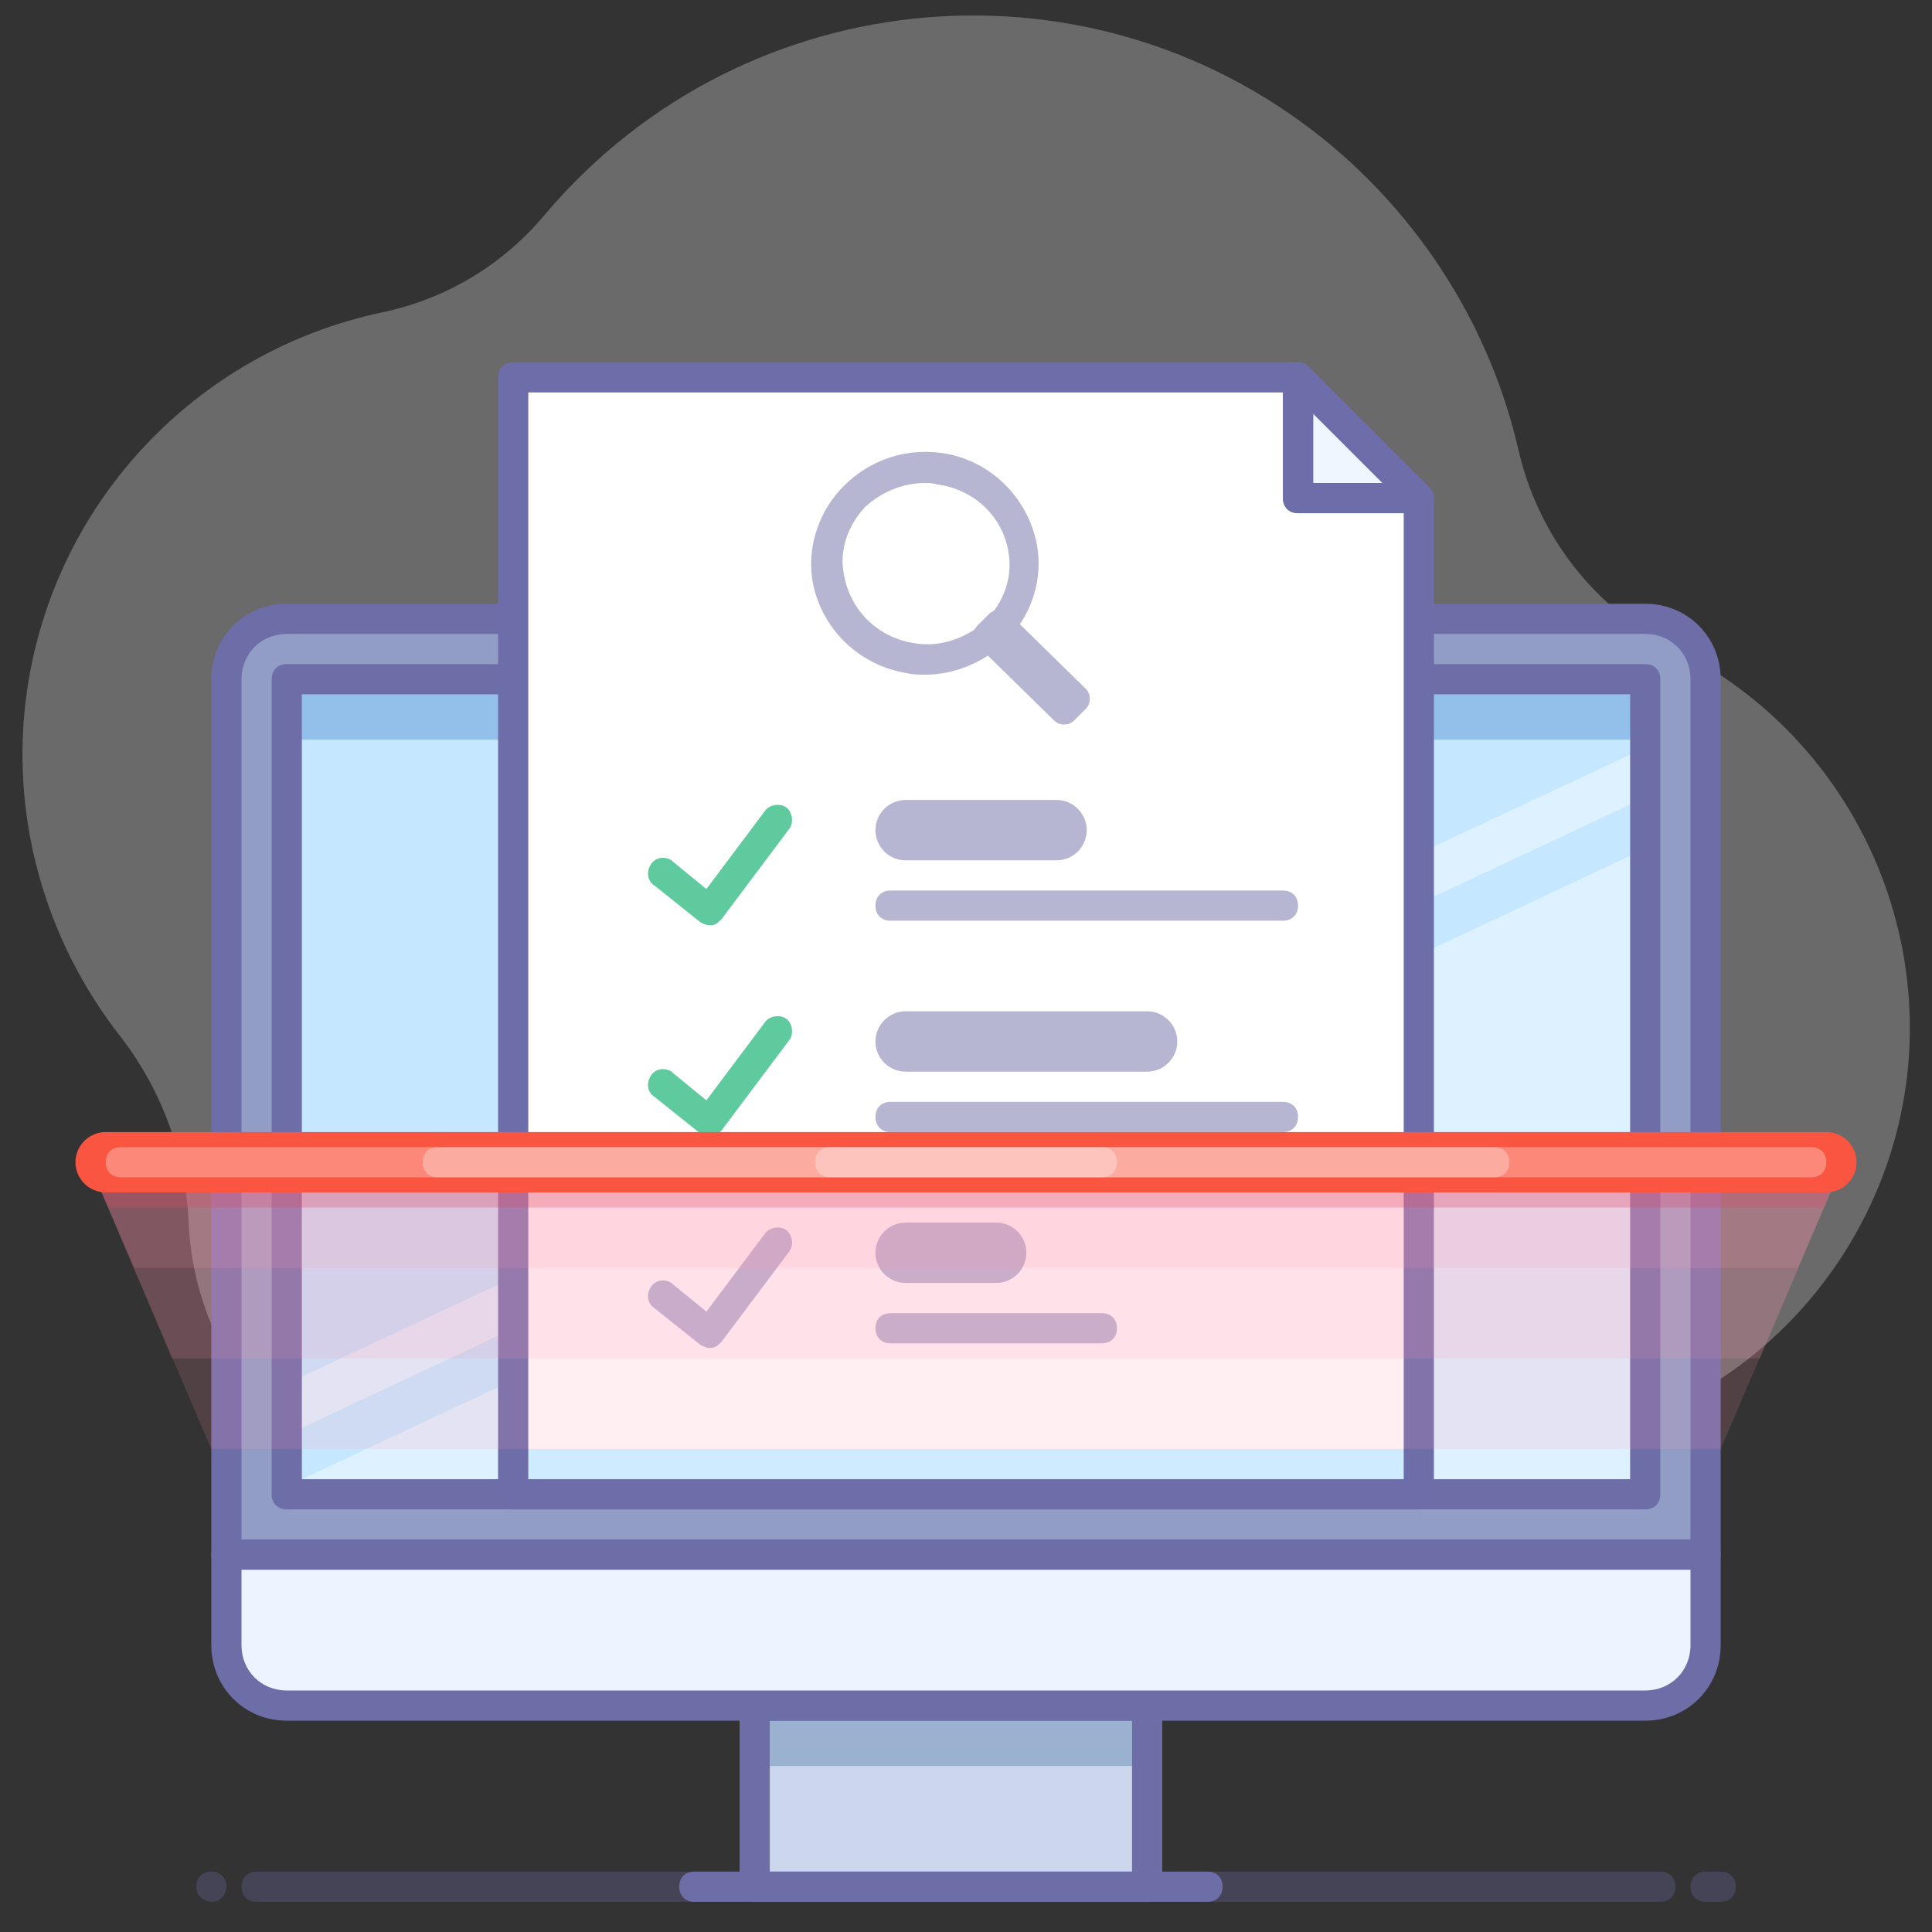<svg version="1.1" id="_015" xmlns="http://www.w3.org/2000/svg" xmlns:xlink="http://www.w3.org/1999/xlink" x="0" y="0" viewBox="0 0 128 128" xml:space="preserve"><rect x="0" y="0" width="128" height="128" fill="#333333" stroke="none"/><style>.st0{opacity:.3}.st2{fill:#6d6da8}.st7{fill:#c5e7ff}.st10{fill:#fff}.st12{fill:#6d6daa}.st14{opacity:.5}.st16{fill:#5eca9e}.st17{opacity:.15;fill:#ff97af;enable-background:new}</style><g class="st0"><path d="M1.8 45.7c1.8-12.4 11.2-22.4 23.5-25 4.3-.9 8.1-3.2 10.9-6.6C49.5-1.5 72.8-3.4 88.4 9.8c6.1 5.2 10.4 12.2 12.2 20 1.3 5.7 5.1 10.6 10.4 13.2 13.8 6.9 19.5 23.7 12.6 37.5S99.9 100 86.1 93.1c-5.5-2.8-10-7.3-12.7-12.9-1.6-3.2-5-5.2-8.6-5.2H64c-5.8.1-10.8 4.1-12 9.7-.4 1.8-1.1 3.5-2 5.1-5.4 9.7-17.5 13.1-27.2 7.8-6.1-3.4-10-9.7-10.3-16.6-.2-4.5-1.8-8.8-4.5-12.3-5.1-6.5-7.4-14.8-6.2-23z" fill="#eaeaea"/><path class="st2" d="M110 126H17c-.6 0-1-.4-1-1s.4-1 1-1h93c.6 0 1 .4 1 1s-.4 1-1 1zM114 126h-1c-.6 0-1-.4-1-1s.4-1 1-1h1c.6 0 1 .4 1 1s-.4 1-1 1zM14.1 126c-.6 0-1.1-.4-1.1-1s.4-1 1-1 1 .4 1 1c0 .5-.4 1-.9 1z"/></g><path fill="#ccd6ec" d="M50 113h26v12H50z"/><path class="st2" d="M76 126H50c-.6 0-1-.4-1-1v-12c0-.6.4-1 1-1h26c.6 0 1 .4 1 1v12c0 .6-.4 1-1 1zm-25-2h24v-10H51v10z"/><path class="st2" d="M80 126H46c-.6 0-1-.4-1-1s.4-1 1-1h34c.6 0 1 .4 1 1s-.4 1-1 1z"/><path opacity=".3" fill="#2b5c8c" d="M51 113h24v4H51z"/><path d="M19 41h90c2.2 0 4 1.8 4 4v58H15V45c0-2.2 1.8-4 4-4z" fill="#919dc4"/><path fill="#def1ff" d="M19 45h90v54H19z"/><path class="st7" d="M108 50L20 91.2V46h88zM108 56.7L20 98v-3.4l88-41.3z"/><path opacity=".3" fill="#1c64b8" d="M19 45h90v4H19z"/><path class="st2" d="M109 100H19c-.6 0-1-.4-1-1V45c0-.6.4-1 1-1h90c.6 0 1 .4 1 1v54c0 .6-.4 1-1 1zm-89-2h88V46H20v52z"/><path class="st2" d="M113 104H15c-.6 0-1-.4-1-1V45c0-2.8 2.2-5 5-5h90c2.8 0 5 2.2 5 5v58c0 .6-.4 1-1 1zm-97-2h96V45c0-1.7-1.3-3-3-3H19c-1.7 0-3 1.3-3 3v57z"/><path d="M15 103h98v6c0 2.2-1.8 4-4 4H19c-2.2 0-4-1.8-4-4v-6z" fill="#ecf4ff"/><path class="st2" d="M109 114H19c-2.8 0-5-2.2-5-5v-6c0-.6.4-1 1-1h98c.6 0 1 .4 1 1v6c0 2.8-2.2 5-5 5zm-93-10v5c0 1.7 1.3 3 3 3h90c1.7 0 3-1.3 3-3v-5H16z"/><path class="st10" d="M94 99V33l-8-8H34v74z"/><path opacity=".3" fill="#5cbcff" d="M34 96h60v3H34z"/><path class="st12" d="M94 100H34c-.6 0-1-.4-1-1V25c0-.6.4-1 1-1h52c.3 0 .5.1.7.3l8 8c.2.2.3.4.3.7v66c0 .6-.4 1-1 1zm-59-2h58V33.4L85.6 26H35v72z"/><path fill="#eef6ff" d="M94 33h-8v-8z"/><path class="st12" d="M94 34h-8c-.6 0-1-.4-1-1v-8c0-.4.2-.8.6-.9.4-.2.8-.1 1.1.2l8 8c.3.3.4.7.2 1.1-.1.4-.5.6-.9.6zm-7-2h4.6L87 27.4V32z"/><path class="st12" d="M94 34h-8c-.6 0-1-.4-1-1v-8c0-.4.2-.8.6-.9.4-.2.8-.1 1.1.2l8 8c.3.3.4.7.2 1.1-.1.4-.5.6-.9.6zm-7-2h4.6L87 27.4V32z"/><g class="st14"><path class="st2" d="M70 57H60c-1.1 0-2-.9-2-2s.9-2 2-2h10c1.1 0 2 .9 2 2s-.9 2-2 2zM85 61H59c-.6 0-1-.4-1-1s.4-1 1-1h26c.6 0 1 .4 1 1s-.4 1-1 1z"/></g><g class="st14"><path class="st2" d="M76 71H60c-1.1 0-2-.9-2-2s.9-2 2-2h16c1.1 0 2 .9 2 2s-.9 2-2 2zM85 75H59c-.6 0-1-.4-1-1s.4-1 1-1h26c.6 0 1 .4 1 1s-.4 1-1 1z"/></g><g class="st14"><path class="st2" d="M66 85h-6c-1.1 0-2-.9-2-2s.9-2 2-2h6c1.1 0 2 .9 2 2s-.9 2-2 2zM73 89H59c-.6 0-1-.4-1-1s.4-1 1-1h14c.6 0 1 .4 1 1s-.4 1-1 1z"/></g><path d="M47 89.3c-.2 0-.4-.1-.6-.2l-3-2.4c-.5-.3-.6-.9-.3-1.4.3-.5.9-.6 1.4-.3l.1.1 2.2 1.8 3.9-5.2c.3-.4 1-.5 1.4-.2.4.3.5 1 .2 1.4l-4.5 6c-.2.2-.4.4-.7.4H47z" opacity=".5" fill="#6d6da8"/><path class="st16" d="M47 75.3c-.2 0-.4-.1-.6-.2l-3-2.4c-.5-.3-.6-.9-.3-1.4.3-.5.9-.6 1.4-.3l.1.1 2.2 1.8 3.9-5.2c.3-.4 1-.5 1.4-.2.4.3.5 1 .2 1.4l-4.5 6c-.2.2-.4.4-.7.4H47zM47 61.3c-.2 0-.4-.1-.6-.2l-3-2.4c-.5-.3-.6-.9-.3-1.4s.9-.6 1.4-.3l.1.1 2.2 1.8 3.9-5.2c.3-.4 1-.5 1.4-.2.4.3.5 1 .2 1.4l-4.5 6c-.2.2-.4.4-.7.4H47z"/><g class="st14"><path class="st2" d="M70.5 48c-.3 0-.5-.1-.7-.3l-5-4.9c-.2-.2-.3-.4-.3-.7 0-.3.1-.5.3-.7l.7-.7c.4-.4 1-.4 1.4 0l5 4.9c.2.2.3.4.3.7 0 .3-.1.5-.3.7l-.7.7c-.2.2-.4.3-.7.3z"/><path class="st2" d="M61.3 44.7c-.4 0-.8 0-1.2-.1-3.2-.5-5.8-3-6.3-6.3-.3-2.2.5-4.5 2.1-6.1 1.7-1.7 4-2.5 6.4-2.2 3.2.4 5.8 2.9 6.4 6.1.4 2.2-.3 4.4-1.7 6l-.7.7c-1.4 1.2-3.2 1.9-5 1.9zm0-12.7c-1.5 0-2.9.6-4 1.6-1.1 1.2-1.7 2.8-1.4 4.4.4 2.4 2.2 4.2 4.6 4.6 1.6.3 3.2-.2 4.5-1.2l.6-.6c1-1.2 1.5-2.7 1.2-4.3-.4-2.3-2.3-4.1-4.7-4.4-.3-.1-.6-.1-.8-.1zm4.9 9.4z"/></g><path class="st17" d="M6.3 78L14 96h100l7.7-18z"/><path class="st17" d="M116.6 90l5.1-12H6.3l5.1 12z"/><path class="st17" d="M119.1 84l2.6-6H6.3l2.6 6z"/><path opacity=".3" fill="#d94962" d="M120.8 80l.9-2H6.3l.9 2z"/><path d="M121 79H7c-1.1 0-2-.9-2-2s.9-2 2-2h114c1.1 0 2 .9 2 2s-.9 2-2 2" fill="#f95540"/><g class="st0"><defs><path id="SVGID_1_" d="M7 76h114v2H7z"/></defs><clipPath id="SVGID_2_"><use xlink:href="#SVGID_1_" overflow="visible"/></clipPath><g clip-path="url(#SVGID_2_)"><path class="st10" d="M120 78H8c-.6 0-1-.4-1-1s.4-1 1-1h112c.6 0 1 .4 1 1s-.4 1-1 1"/></g></g><g class="st0"><defs><path id="SVGID_3_" d="M28 76h72v2H28z"/></defs><clipPath id="SVGID_4_"><use xlink:href="#SVGID_3_" overflow="visible"/></clipPath><g clip-path="url(#SVGID_4_)"><path class="st10" d="M99 78H29c-.6 0-1-.4-1-1s.4-1 1-1h70c.6 0 1 .4 1 1s-.4 1-1 1"/></g></g><g class="st0"><defs><path id="SVGID_5_" d="M54 76h20v2H54z"/></defs><clipPath id="SVGID_6_"><use xlink:href="#SVGID_5_" overflow="visible"/></clipPath><g clip-path="url(#SVGID_6_)"><path class="st10" d="M73 78H55c-.6 0-1-.4-1-1s.4-1 1-1h18c.6 0 1 .4 1 1s-.4 1-1 1"/></g></g></svg>